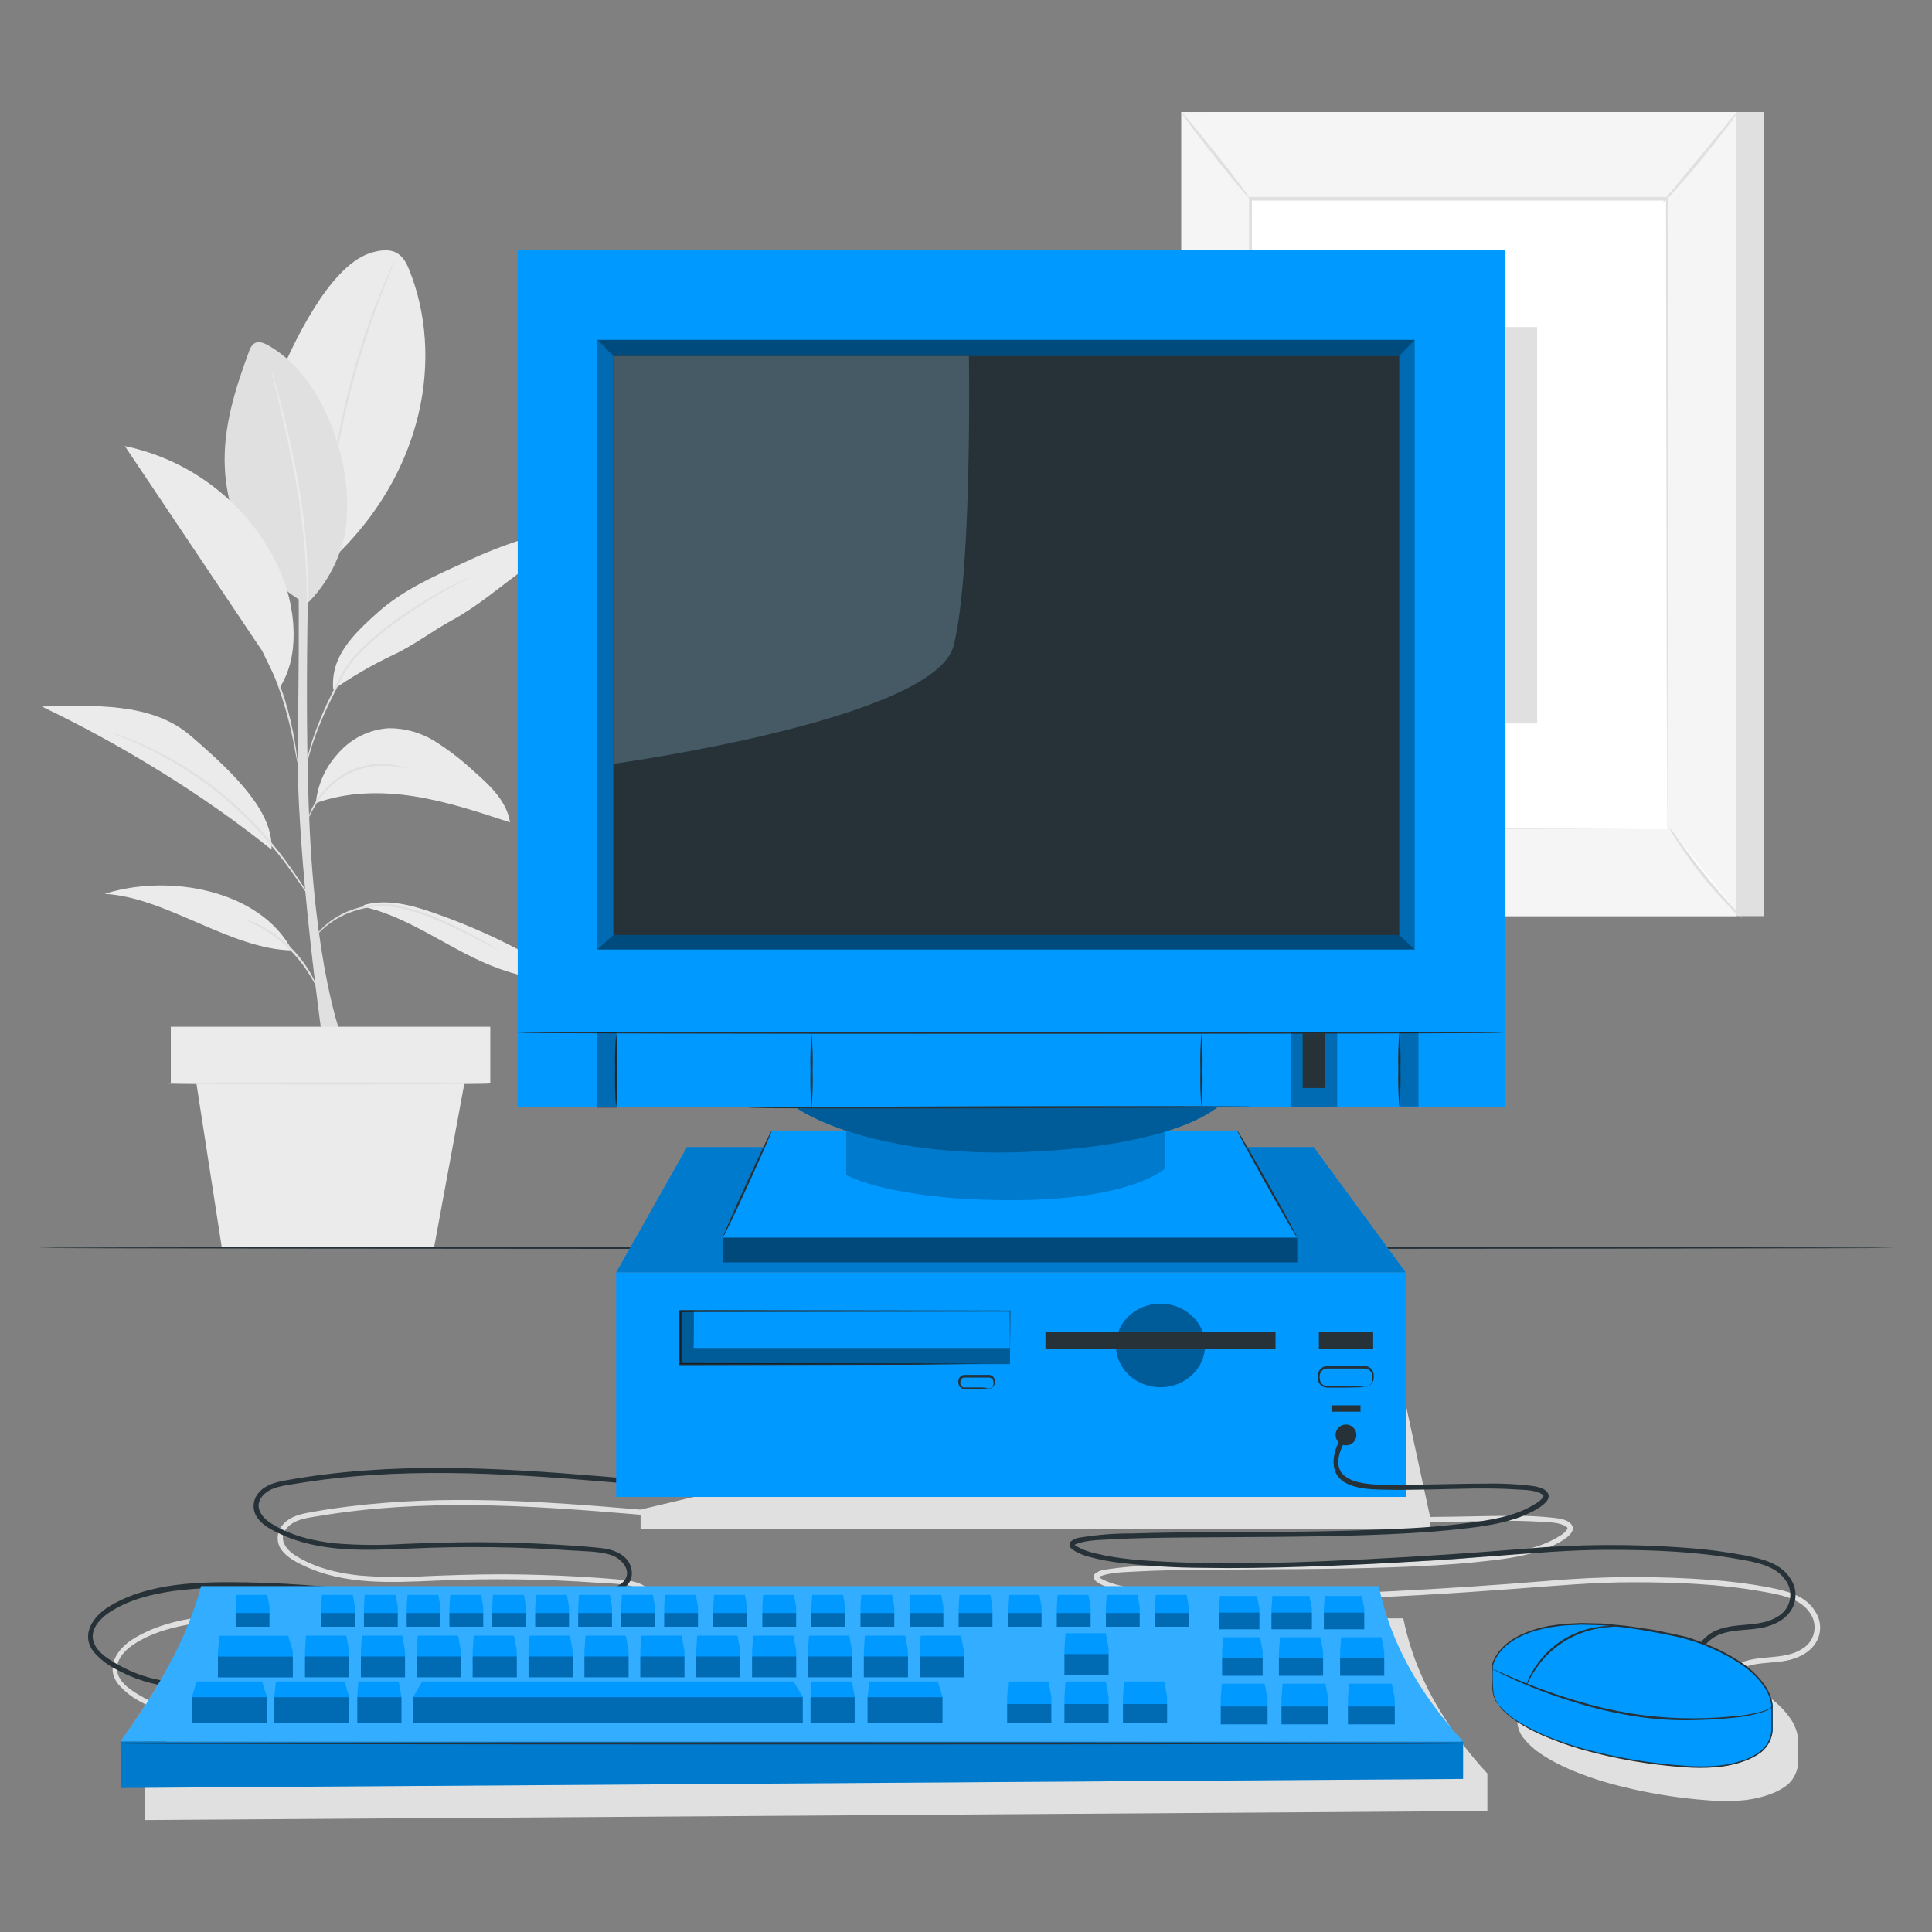 <?xml version="1.0" encoding="UTF-8"?>
<svg id="Layer_2" data-name="Layer 2" xmlns="http://www.w3.org/2000/svg" viewBox="0 0 1000 1000">
  <rect x="0" y="0" width="1000" height="1000" fill="#808080" stroke="none"/>
  <defs>
    <style>
      .cls-1 {
        fill: #e0e0e0;
      }

      .cls-1, .cls-2, .cls-3, .cls-4, .cls-5, .cls-6, .cls-7, .cls-8, .cls-9, .cls-10, .cls-11 {
        stroke-width: 0px;
      }

      .cls-2 {
        fill: #455a64;
      }

      .cls-3 {
        fill: #f5f5f5;
      }

      .cls-4 {
        fill: #09f;
      }

      .cls-5, .cls-8 {
        opacity: .2;
      }

      .cls-5, .cls-8, .cls-9, .cls-10 {
        isolation: isolate;
      }

      .cls-5, .cls-9, .cls-10 {
        fill: #000;
      }

      .cls-6 {
        fill: #ebebeb;
      }

      .cls-7 {
        fill: #263238;
      }

      .cls-8, .cls-11 {
        fill: #fff;
      }

      .cls-9 {
        opacity: .3;
      }

      .cls-10 {
        opacity: .4;
      }
    </style>
  </defs>
  <g id="freepik--background-complete--inject-2">
    <path class="cls-1" d="M167.74,544.12s-14.89-102.39-13.65-161.96,0-126.58,0-126.58h6.72s-4.63,118.23.43,189.54c5.06,71.31,18.28,98.99,18.28,98.99h-11.78"/>
    <path class="cls-6" d="M212.1,140.38c-1.38-3.49-3.07-7.15-6.26-9.16-4.35-2.76-10.16-1.6-14.91,0-20.74,7.43-39.12,46.1-47.51,66.44l27.54,92.76c49.68-46.1,58.29-106.57,41.13-150.03Z"/>
    <path class="cls-1" d="M204.24,134.98c-.08.42-.21.83-.39,1.22-.37.87-.81,2.03-1.36,3.37-1.2,2.92-2.88,7.17-4.92,12.43-4.06,10.54-9.22,25.27-13.83,41.84-4.61,16.57-7.78,31.89-9.73,43-.97,5.57-1.71,10.16-2.17,13.2-.24,1.46-.45,2.64-.59,3.57-.05.43-.15.85-.28,1.26-.05-.43-.05-.85,0-1.28,0-.95.22-2.15.39-3.62.35-3.15.95-7.68,1.83-13.26,4.68-29.13,12.61-57.64,23.64-85,2.03-5.24,3.94-9.44,5.26-12.33l1.54-3.29c.16-.39.37-.77.61-1.12Z"/>
    <path class="cls-1" d="M158.78,312.66c-25.79-14.22-41.01-41.09-42.41-70.54-1-20.57,5.32-40.76,12.49-60.1.43-1.74,1.46-3.28,2.9-4.35,2.17-1.24,4.87-.14,7.05,1.08,18.75,10.68,30.1,31.03,36.15,51.75,4.29,13.75,5.69,28.23,4.12,42.55-2.34,15.04-9.46,28.93-20.31,39.61"/>
    <path class="cls-6" d="M158.78,312.66c-.04-.42-.04-.84,0-1.26v-3.55c0-3.09-.12-7.56-.39-13.08-.73-14.36-2.33-28.67-4.79-42.83-2.86-16.61-6.34-31.5-8.9-42.25-1.26-5.26-2.3-9.57-3.05-12.73-.32-1.35-.59-2.51-.79-3.47-.13-.4-.2-.82-.2-1.24.19.38.33.77.43,1.18l1,3.43c.85,2.97,2.03,7.29,3.41,12.63,2.76,10.72,6.36,25.59,9.22,42.25,2.48,14.22,3.98,28.59,4.49,43.02.14,5.52.14,10.01,0,13.1,0,1.44,0,2.62-.14,3.57-.05.42-.14.84-.28,1.24Z"/>
    <path class="cls-6" d="M187.85,469.29c25.39,5.59,46.29,23.5,70.8,32.21,16.25,5.75,34.53,7.8,47.47,19.13-3.11-7.84-10.46-13.06-17.61-17.53-20.17-12.6-41.7-22.88-64.18-30.65-11.52-4.06-24.03-7.29-35.77-4.06"/>
    <path class="cls-6" d="M151.13,491.92c-31.81-.51-65.28-27.58-96.94-29.25,33.13-10.68,80.55-2.03,96.94,29.21"/>
    <path class="cls-6" d="M163.56,415.63c16.25-5.81,33.88-6.09,50.78-3.45,16.9,2.64,33.35,8.12,49.64,13.49-1.65-11.03-10.58-19.34-18.97-26.67-6.14-5.73-12.81-10.86-19.92-15.33-7.17-4.47-15.46-6.81-23.91-6.74-10.24.67-19.77,5.47-26.4,13.3-6.42,7.02-10.39,15.94-11.29,25.41"/>
    <path class="cls-6" d="M98.28,380.52c-20.01-17.08-50.33-15.42-76.65-14.83,40.46,19.36,84.04,45.86,118.88,74.09,1.08-18.6-16.94-37.68-42.23-59.27Z"/>
    <path class="cls-6" d="M172.55,356.94c9.76-6.79,20.06-12.77,30.79-17.89,10.54-4.79,20.31-12.43,30.47-17.93,13.18-7.15,24.62-17.08,36.74-25.94,12.13-8.86,25.41-16.86,40.24-19.19-12.18-2.19-24.7-1.5-36.56,2.03-11.84,3.56-23.38,8.05-34.53,13.4-15.62,7.05-31.5,14.22-44.28,25.67-12.78,11.46-24.37,22.69-22.95,39.77"/>
    <path class="cls-1" d="M258.06,491.92c-.36-.1-.7-.24-1.02-.43l-2.76-1.44c-2.4-1.28-5.83-3.17-10.16-5.34-2.13-1.14-4.51-2.32-7.09-3.51-2.58-1.2-5.32-2.52-8.27-3.8-6.32-2.82-12.87-5.11-19.58-6.82-6.63-1.83-13.6-2-20.31-.51-2.94.64-5.84,1.5-8.65,2.58-2.42.99-4.75,2.18-6.97,3.57-3.22,2.04-6.17,4.47-8.77,7.25-1.85,2.03-2.74,3.19-2.82,3.13.15-.33.34-.65.57-.93.6-.86,1.24-1.69,1.93-2.48,2.51-2.94,5.42-5.51,8.65-7.64,2.24-1.46,4.61-2.73,7.07-3.78,2.84-1.14,5.77-2.05,8.75-2.72,6.89-1.61,14.08-1.46,20.9.43,6.78,1.72,13.39,4.05,19.74,6.97,2.95,1.3,5.71,2.6,8.25,3.9s4.94,2.48,7.07,3.66c4.29,2.27,7.68,4.27,9.99,5.67l2.68,1.62c.29.18.55.39.79.63Z"/>
    <path class="cls-1" d="M127.4,476.16c.7.11,1.38.31,2.03.59,1.76.62,3.47,1.34,5.14,2.17,11.21,5.66,20.47,14.55,26.57,25.53.93,1.64,1.75,3.33,2.46,5.08.33.64.56,1.32.67,2.03-.18,0-1.36-2.62-3.82-6.64-6.38-10.56-15.43-19.25-26.24-25.21-4.14-2.27-6.89-3.37-6.8-3.55Z"/>
    <path class="cls-1" d="M57.05,378.93c.46.08.91.21,1.34.39l3.82,1.36,6.09,2.23c2.34.85,4.89,2.15,7.76,3.41,14.92,6.91,28.85,15.79,41.41,26.4,6.85,5.9,13.3,12.25,19.29,19.01,4.87,5.54,9.45,11.34,13.71,17.37,3.64,5.14,6.4,9.42,8.27,12.39l2.07,3.39c.28.38.52.8.69,1.24-.33-.35-.62-.72-.89-1.12-.55-.73-1.36-1.83-2.36-3.29-2.03-2.88-4.85-7.09-8.55-12.19-3.7-5.1-8.35-10.93-13.83-17.14-6.01-6.68-12.45-12.96-19.25-18.83-12.49-10.54-26.27-19.45-41.01-26.53-2.86-1.3-5.36-2.64-7.68-3.57l-5.93-2.38-3.74-1.56c-.42-.16-.83-.36-1.22-.59Z"/>
    <path class="cls-1" d="M211.27,397.68c-.86,0-1.71-.11-2.54-.32l-2.92-.55c-1.12-.2-2.46-.22-3.9-.37-7.55-.66-15.12.83-21.85,4.31-3.69,1.92-7.05,4.42-9.95,7.39-2.42,2.38-4.56,5.03-6.38,7.9-1.66,2.67-3.13,5.46-4.39,8.35.1-.85.32-1.69.65-2.48.81-2.19,1.83-4.3,3.05-6.3,1.77-2.99,3.89-5.75,6.34-8.23,8.42-8.83,20.5-13.19,32.62-11.74,1.46.2,2.8.26,3.94.55l2.9.73c.84.14,1.66.4,2.44.75Z"/>
    <path class="cls-1" d="M243.23,298.6c-.37.29-.78.54-1.2.75l-3.55,1.91c-3.09,1.67-7.54,4.06-12.92,7.31s-11.7,7.17-18.42,11.98c-7.35,5.13-14.23,10.89-20.57,17.22-3.27,3.24-6.1,6.9-8.41,10.89-2.03,4.06-4.06,7.88-5.91,11.6-3.3,6.54-6.25,13.25-8.84,20.11-1.71,4.65-3.15,9.4-4.31,14.22-.81,3.41-1.1,5.32-1.22,5.3,0-.47.05-.94.14-1.4.1-.91.3-2.27.65-4.06,1.01-4.87,2.37-9.66,4.06-14.34,2.49-6.93,5.38-13.71,8.65-20.31,1.81-3.74,3.78-7.62,5.85-11.64,2.35-4.09,5.24-7.85,8.59-11.17,6.38-6.38,13.34-12.17,20.78-17.28,6.8-4.79,13.18-8.69,18.62-11.84s9.97-5.44,13.12-6.99l3.66-1.75c.38-.22.79-.39,1.22-.51Z"/>
    <path class="cls-1" d="M154.05,394.9c-.3-.87-.51-1.77-.63-2.68-.37-2.03-.83-4.43-1.38-7.35-1.56-8.07-3.6-16.04-6.09-23.86-2.57-7.8-5.61-15.44-9.1-22.87-1.22-2.72-2.25-5-3.09-6.8-.44-.81-.78-1.67-1.02-2.56.55.73,1.02,1.52,1.4,2.36.85,1.54,2.03,3.82,3.43,6.66,3.72,7.38,6.87,15.02,9.44,22.87,2.5,7.87,4.41,15.92,5.73,24.07.49,3.13.85,5.67,1.04,7.43.2.9.29,1.82.26,2.74Z"/>
    <path class="cls-6" d="M151.76,322.53c-1-12.05-4.52-23.75-10.34-34.35-15.87-29.51-44-50.49-76.81-57.28l71.09,106,9.18,18.91c6.3-10.26,7.68-21.27,6.89-33.29Z"/>
    <rect class="cls-6" x="88.41" y="531.44" width="165.37" height="29.31"/>
    <polygon class="cls-6" points="100.76 554.94 114.83 645.89 224.63 645.89 241.43 554.94 100.76 554.94"/>
    <path class="cls-1" d="M253.67,560.79c0,.32-37.29.59-83.27.59s-83.27-.26-83.27-.59,37.29-.59,83.27-.59,83.27.26,83.27.59Z"/>
    <rect class="cls-1" x="625.78" y="58.01" width="287.13" height="416.18"/>
    <rect class="cls-3" x="611.4" y="58.01" width="287.13" height="416.18"/>
    <rect class="cls-11" x="647.07" y="103.07" width="215.78" height="326.04"/>
    <path class="cls-1" d="M862.85,429.12v-24.11c0-15.62-.12-38.39-.2-67.15,0-57.5-.2-138.9-.35-234.79l.71.73h-215.76l.77-.79c0,123-.1,236.39-.14,326.04l-.63-.63,157.06.32,43.4.16h15.31-15.07l-43.26.14-157.45.35h-.63v-.63c0-89.65-.1-203.11-.14-326.04v-.77h217.08v1.22c-.16,96.07-.28,177.64-.37,235.26,0,28.7-.14,51.41-.18,67.02,0,7.72,0,13.67-.1,17.73v4.55c0,1.06-.06,1.38-.06,1.38Z"/>
    <path class="cls-1" d="M899.32,58.01c-1.47,2.63-3.18,5.12-5.12,7.43-3.33,4.47-8.12,10.52-13.47,17.08-5.34,6.56-10.46,12.39-14.22,16.51-1.9,2.34-4.02,4.49-6.32,6.44,1.63-2.53,3.47-4.93,5.48-7.17l13.83-16.76,13.81-16.8c1.81-2.41,3.82-4.66,5.99-6.74Z"/>
    <path class="cls-11" d="M863.94,428.14c10.74,17.06,23.36,32.85,37.64,47.08"/>
    <path class="cls-1" d="M901.58,475.14c-2.38-1.77-4.58-3.77-6.56-5.97-5.01-5.1-9.75-10.45-14.22-16.02-4.46-5.57-8.63-11.37-12.49-17.37-1.72-2.41-3.19-5-4.39-7.72,1.94,2.23,3.72,4.61,5.3,7.11,3.17,4.43,7.62,10.52,12.82,17,5.2,6.48,10.16,12.19,13.77,16.25,2.09,2.09,4.02,4.34,5.77,6.72Z"/>
    <path class="cls-11" d="M611.34,473.86c12.55-15.45,25.09-30.92,37.62-46.41"/>
    <path class="cls-1" d="M648.96,427.45c.35.28-7.8,10.89-18.28,23.7-10.48,12.82-19.07,22.97-19.42,22.71s7.82-10.89,18.28-23.7c10.46-12.82,19.09-22.97,19.42-22.71Z"/>
    <path class="cls-1" d="M611.4,58.01c.32-.26,8.51,9.51,18.28,21.81,9.77,12.31,17.39,22.54,17.04,22.81s-8.51-9.51-18.28-21.83c-9.77-12.33-17.39-22.52-17.04-22.79Z"/>
    <rect class="cls-1" x="723.38" y="169.29" width="72.24" height="205.16"/>
  </g>
  <g id="freepik--Shadows--inject-2">
    <path class="cls-1" d="M939.5,834.01c-5.06-8.39-14.91-10.56-23.82-12.37-10.02-1.89-20.15-3.19-30.32-3.9-27.93-2.1-55.98-1.94-83.88.49-27.08,2.23-54.21,4.04-81.38,5.4-34.53,1.73-69.18,3.03-103.69,1.34-12.19-.61-24.78-1.36-36.72-4.33-3.41-.7-6.71-1.9-9.77-3.55-.3-.17-.58-.36-.85-.57l-.3-.3c5-2.32,12.19-2.42,18-2.74,12.19-.71,24.37-.85,36.56-.97,32.37-.32,64.77-.18,97.12-1.28,15.05-.53,30.12-1.26,45.11-2.84,10.7-1.12,21.73-2.4,31.99-5.85,3.55-1.2,20.92-7.94,15.52-13.83-2.38-2.62-7.31-2.9-10.54-3.27-6.46-.65-12.95-.93-19.44-.85-14.22,0-28.58.51-42.86.59l-20.72-95.72-388.07,91.91c-50.31-4.31-101.02-7.88-151.27-1.58-6.5.81-12.96,1.77-19.4,2.95-5.14.91-10.68,2.15-14.22,6.28-3.11,3.3-3.72,8.23-1.5,12.19,2.6,4.41,7.64,7.03,12.19,9.18,21.24,10.16,45.7,8.73,68.61,7.74,27.66-1.22,55.37-.87,82.99,1.06,6.56.47,13.87.3,20.17,2.38,5.44,1.79,11.43,8.47,6.24,13.85-.89.89-1.92,1.62-3.05,2.17h-154.36c-12.53-.97-25.06-1.75-37.59-1.91-23.5-.35-50.39-.16-71.09,12.47-8.23,5.02-14.95,14.5-8,23.52,3.43,3.99,7.63,7.23,12.35,9.55,5.15,2.77,10.6,4.92,16.25,6.42,1.48.41,2.99.73,4.49,1.04-6.09,10.01-12.57,19.74-19.34,29.37h0v.95h-.55.55c0,4.57.49,23.05,0,23.05l694.96-4.69v-19.38h0c-10.89-11.74-20.34-24.75-28.15-38.73l-.63-1.2c-.63-1.2-1.28-2.4-1.89-3.62-.61-1.22-1.16-2.38-1.73-3.57l-.63-1.28c-4.72-10.2-8.25-20.91-10.5-31.93h-389.76c1.3-1.12,2.25-2.59,2.76-4.22.98-4.23-.61-8.65-4.06-11.29-3.94-3.35-9.3-4.06-14.22-4.51-6.82-.65-13.69-1.12-20.55-1.52-13.46-.79-26.95-1.21-40.46-1.26-13.04,0-26.08.41-39.1.95-11.56.73-23.16.63-34.71-.32-11.56-1.18-23.4-4.06-33.31-10.34-5.06-3.19-9.14-8.75-4.45-14.22,4.06-4.77,11.33-5.34,17.1-6.32,52.81-8.81,106.69-5.54,159.76-1.08l6.22.53v7.41h408.63v-3.57l11.68-.2c15.27-.28,30.65-1.04,45.9,0,3.88.26,9.34.2,12.75,2.4.83.55.97.81.73,1.32-.98,1.52-2.35,2.76-3.96,3.57-8.41,5.4-18.14,7.49-27.89,9.06-13.66,2.01-27.42,3.3-41.21,3.86-32.66,1.75-65.38,1.73-98.08,1.93-13.89,0-27.81.16-41.72.59-8.81-.04-17.6.64-26.3,2.03-1.98.16-3.87.91-5.4,2.17-1.38,1.58-.26,3.27,1.18,4.31,2.64,1.68,5.55,2.9,8.59,3.62,5.01,1.37,10.12,2.37,15.27,2.99,14.32,1.76,28.73,2.69,43.16,2.78,17.51.28,35.02,0,52.52-.57,32.19-1.04,64.34-2.95,96.45-5.36,20.49-1.54,40.82-3.43,61.42-3.41,22.06,0,44.48.83,66.23,4.69,8.92,1.58,20.31,3.19,25.53,11.5,3.95,5.89,2.38,13.86-3.51,17.81-.25.16-.5.32-.75.47-6.09,3.94-13.63,3.96-20.62,4.69-6.09.63-12.19,1.83-16.76,6.09-.82.77-1.57,1.61-2.23,2.52-1.12-.45-2.25-.85-3.37-1.24s-2.74-.93-4.06-1.34c-1.32-.41-2.8-.61-4.18-.93l-8.12-1.71-4.06-.85c-1.34-.24-2.7-.43-4.06-.65-5.34-.77-10.5-1.79-15.62-2.03l-7.51-.71-7.33-.18-3.55-.1-3.51.18c-2.32.14-4.59.18-6.8.43l-6.5.93c-2.03.35-4.06.97-6.09,1.44-7.84,2.23-14.73,5.83-18.93,10.91-2.03,2.29-3.54,4.99-4.43,7.92-.14,2.54-.14,5.08,0,7.62.01,2.04.15,4.07.41,6.09.25,1.47.7,2.91,1.32,4.27.5,1.13,1.19,2.16,2.03,3.07h0l.55.69,1.69,1.91c.77.81,1.87,1.69,3.09,2.8,1.22,1.12,2.82,2.03,4.59,3.33,4.4,2.78,9.01,5.2,13.79,7.25,6.36,2.69,12.87,4.99,19.5,6.91,17.38,4.87,35.21,7.94,53.21,9.16,5.24.43,10.5.43,15.74,0,5.5-.39,10.91-1.59,16.07-3.55,2.67-1.02,5.19-2.38,7.49-4.06,2.36-1.81,4.15-4.26,5.18-7.05.52-1.4.85-2.87.97-4.37.12-1.52,0-2.95,0-4.41v-8.92c-.49-3.36-1.7-6.57-3.53-9.42-3.49-5.17-8-9.56-13.26-12.9-5-3.3-10.31-6.12-15.84-8.43l-2.25-.93c2.33-2.62,5.35-4.53,8.71-5.52,6.72-2.03,13.87-1.48,20.7-2.95,5.97-1.3,11.94-4.22,15.03-9.77,2.7-4.91,2.43-10.91-.69-15.56ZM103.11,872.5l-.61,1.24-.81,1.54c-1.91,3.68-3.94,7.31-6.09,10.91-8.31-1.53-16.29-4.52-23.56-8.84-4.63-2.76-10.34-6.46-11.37-12.19s3.8-10.87,8.29-13.89c9.67-6.48,21.77-9.51,33.17-11.15,4.69-.67,9.44-1.12,14.22-1.4-3.31,11.66-7.74,22.97-13.22,33.78Z"/>
  </g>
  <g id="freepik--Table--inject-2">
    <path class="cls-7" d="M980.85,645.89c0,.3-215.29.55-480.83.55s-480.87-.24-480.87-.55,215.29-.55,480.87-.55,480.83.24,480.83.55Z"/>
  </g>
  <g id="freepik--Keyboard--inject-2">
    <path class="cls-7" d="M94.46,870.91c-12.32-.36-24.34-3.85-34.93-10.16-4.63-2.76-10.34-6.46-11.39-12.19s3.82-10.87,8.31-13.87c9.67-6.5,21.77-9.53,33.17-11.17,12.42-1.57,24.94-2.17,37.45-1.81,51.93.67,103.58,11.19,155.54,7.76,6.34-.43,12.65-1.06,18.95-1.93,5.58-.54,11.09-1.59,16.47-3.15,3.74-1.3,7.56-3.57,8.75-7.6.97-4.23-.62-8.64-4.06-11.29-4.06-3.35-9.3-4.06-14.22-4.51-6.82-.65-13.69-1.12-20.55-1.52-13.46-.79-26.95-1.2-40.46-1.24-13.06,0-26.08.39-39.1.93-11.56.73-23.16.63-34.71-.3-11.56-1.2-23.4-4.06-33.31-10.36-5.06-3.19-9.14-8.75-4.47-14.22,4.06-4.77,11.35-5.34,17.12-6.3,52.81-8.84,106.69-5.57,159.76-1.1l19.25,1.67c1.69.14,1.67-2.48,0-2.62-54.55-4.75-109.68-9.57-164.31-2.72-6.5.81-12.97,1.79-19.42,2.95-5.12.91-10.66,2.15-14.22,6.28-3.1,3.3-3.7,8.24-1.48,12.19,2.5,4.41,7.54,7.07,11.96,9.1,21.24,10.16,45.72,8.73,68.63,7.74,27.65-1.22,55.35-.87,82.97,1.06,6.58.47,13.87.3,20.19,2.38,5.44,1.79,11.41,8.47,6.24,13.85-3.64,3.76-10.16,4.31-14.91,5.12-6.68,1.14-13.43,2.03-20.19,2.52-53.46,4.49-106.57-6.62-159.92-7.37-23.52-.35-50.39-.16-71.09,12.47-8.23,5.04-14.95,14.5-8,23.52,3.49,3.99,7.76,7.22,12.55,9.49,5.15,2.77,10.6,4.92,16.25,6.42,5.65,1.49,11.45,2.33,17.28,2.5.72-.09,1.24-.75,1.15-1.47-.07-.6-.55-1.07-1.15-1.15l-.1.12Z"/>
    <path class="cls-4" d="M62.33,901.38c19.25-26.4,34.41-53.09,41.76-80.39h609.62c5.69,28.54,20.62,55.26,43.59,80.39H62.33Z"/>
    <path class="cls-8" d="M62.33,901.38c17.59-25.04,33.92-50.78,41.76-80.39h609.62c5.99,29.59,21.33,56.14,43.59,80.39H62.33Z"/>
    <path class="cls-4" d="M62.33,901.38s.59,24.07,0,24.07l694.96-4.69v-19.38H62.33Z"/>
    <path class="cls-5" d="M62.33,901.38s.59,24.07,0,24.07l694.96-4.69v-19.38H62.33Z"/>
    <polygon class="cls-4" points="138.11 891.91 99.33 891.91 99.33 878.47 101.75 870.34 135.67 870.34 138.11 878.29 138.11 891.91"/>
    <rect class="cls-9" x="99.33" y="878.47" width="38.77" height="13.45"/>
    <polygon class="cls-4" points="180.72 891.91 141.95 891.91 141.95 878.47 142.84 870.34 178.3 870.34 180.72 878.29 180.72 891.91"/>
    <rect class="cls-9" x="141.95" y="878.47" width="38.77" height="13.45"/>
    <polygon class="cls-4" points="151.57 868.21 112.8 868.21 112.8 854.79 113.69 846.66 149.16 846.66 151.57 854.58 151.57 868.21"/>
    <rect class="cls-9" x="112.8" y="857.43" width="38.77" height="10.78"/>
    <polygon class="cls-4" points="487.83 891.91 449.06 891.91 449.06 878.47 449.98 870.34 485.42 870.34 487.83 878.29 487.83 891.91"/>
    <rect class="cls-9" x="449.06" y="878.47" width="38.77" height="13.45"/>
    <polygon class="cls-4" points="207.79 891.91 184.94 891.91 184.94 878.47 185.47 870.34 206.35 870.34 207.79 878.29 207.79 891.91"/>
    <rect class="cls-9" x="184.94" y="878.47" width="22.85" height="13.45"/>
    <polygon class="cls-4" points="180.72 868.17 157.87 868.17 157.87 854.75 158.4 846.62 179.28 846.62 180.72 854.54 180.72 868.17"/>
    <rect class="cls-9" x="157.87" y="857.39" width="22.85" height="10.78"/>
    <polygon class="cls-4" points="209.64 868.17 186.79 868.17 186.79 854.75 187.32 846.62 208.22 846.62 209.64 854.54 209.64 868.17"/>
    <rect class="cls-9" x="186.79" y="857.39" width="22.85" height="10.78"/>
    <polygon class="cls-4" points="238.56 868.17 215.71 868.17 215.71 854.75 216.26 846.62 237.14 846.62 238.56 854.54 238.56 868.17"/>
    <rect class="cls-9" x="215.71" y="857.39" width="22.85" height="10.78"/>
    <polygon class="cls-4" points="267.49 868.17 244.66 868.17 244.66 854.75 245.18 846.62 266.06 846.62 267.49 854.54 267.49 868.17"/>
    <rect class="cls-9" x="244.66" y="857.39" width="22.85" height="10.78"/>
    <polygon class="cls-4" points="296.43 868.17 273.58 868.17 273.58 854.75 274.11 846.62 294.99 846.62 296.43 854.54 296.43 868.17"/>
    <rect class="cls-9" x="273.58" y="857.39" width="22.85" height="10.78"/>
    <polygon class="cls-4" points="325.35 868.17 302.5 868.17 302.5 854.75 303.03 846.62 323.91 846.62 325.35 854.54 325.35 868.17"/>
    <rect class="cls-9" x="302.5" y="857.39" width="22.85" height="10.78"/>
    <polygon class="cls-4" points="354.27 868.17 331.42 868.17 331.42 854.75 331.95 846.62 352.83 846.62 354.27 854.54 354.27 868.17"/>
    <rect class="cls-9" x="331.42" y="857.39" width="22.85" height="10.78"/>
    <polygon class="cls-4" points="139.47 842.01 121.98 842.01 121.98 831.73 122.39 825.52 138.37 825.52 139.47 831.57 139.47 842.01"/>
    <rect class="cls-9" x="121.98" y="834.88" width="17.49" height="7.13"/>
    <polygon class="cls-4" points="183.72 842.01 166.24 842.01 166.24 831.73 166.64 825.52 182.63 825.52 183.72 831.57 183.72 842.01"/>
    <rect class="cls-9" x="166.24" y="834.88" width="17.49" height="7.13"/>
    <polygon class="cls-4" points="205.86 842.01 188.38 842.01 188.38 831.73 188.78 825.52 204.77 825.52 205.86 831.57 205.86 842.01"/>
    <rect class="cls-9" x="188.38" y="834.88" width="17.49" height="7.13"/>
    <polygon class="cls-4" points="227.98 842.01 210.51 842.01 210.51 831.73 210.92 825.52 226.88 825.52 227.98 831.57 227.98 842.01"/>
    <rect class="cls-9" x="210.51" y="834.88" width="17.49" height="7.13"/>
    <polygon class="cls-4" points="250.12 842.01 232.63 842.01 232.63 831.73 233.04 825.52 249.02 825.52 250.12 831.57 250.12 842.01"/>
    <rect class="cls-9" x="232.63" y="834.88" width="17.49" height="7.13"/>
    <polygon class="cls-4" points="272.26 842.01 254.77 842.01 254.77 831.73 255.18 825.52 271.16 825.52 272.26 831.57 272.26 842.01"/>
    <rect class="cls-9" x="254.77" y="834.88" width="17.49" height="7.13"/>
    <polygon class="cls-4" points="294.5 842.01 277.03 842.01 277.03 831.73 277.44 825.52 293.4 825.52 294.5 831.57 294.5 842.01"/>
    <rect class="cls-9" x="277.03" y="834.88" width="17.49" height="7.13"/>
    <polygon class="cls-4" points="316.76 842.01 299.27 842.01 299.27 831.73 299.68 825.52 315.66 825.52 316.76 831.57 316.76 842.01"/>
    <rect class="cls-9" x="299.27" y="834.88" width="17.49" height="7.13"/>
    <polygon class="cls-4" points="339.02 842.01 321.53 842.01 321.53 831.73 321.94 825.52 337.92 825.52 339.02 831.57 339.02 842.01"/>
    <rect class="cls-9" x="321.53" y="834.88" width="17.49" height="7.13"/>
    <polygon class="cls-4" points="361.26 842.01 343.79 842.01 343.79 831.73 344.18 825.52 360.16 825.52 361.26 831.57 361.26 842.01"/>
    <rect class="cls-9" x="343.79" y="834.88" width="17.49" height="7.13"/>
    <polygon class="cls-4" points="386.67 842.01 369.18 842.01 369.18 831.73 369.59 825.52 385.57 825.52 386.67 831.57 386.67 842.01"/>
    <rect class="cls-9" x="369.18" y="834.88" width="17.49" height="7.13"/>
    <polygon class="cls-4" points="412.08 842.01 394.59 842.01 394.59 831.73 394.99 825.52 410.98 825.52 412.08 831.57 412.08 842.01"/>
    <rect class="cls-9" x="394.59" y="834.88" width="17.49" height="7.13"/>
    <polygon class="cls-4" points="437.46 842.01 420 842.01 420 831.73 420.4 825.52 436.39 825.52 437.46 831.57 437.46 842.01"/>
    <rect class="cls-9" x="420" y="834.88" width="17.49" height="7.13"/>
    <polygon class="cls-4" points="462.87 842.01 445.39 842.01 445.39 831.73 445.79 825.52 461.78 825.52 462.87 831.57 462.87 842.01"/>
    <rect class="cls-9" x="445.39" y="834.88" width="17.49" height="7.13"/>
    <polygon class="cls-4" points="488.28 842.01 470.79 842.01 470.79 831.73 471.2 825.52 487.18 825.52 488.28 831.57 488.28 842.01"/>
    <rect class="cls-9" x="470.79" y="834.88" width="17.49" height="7.13"/>
    <polygon class="cls-4" points="513.69 842.01 496.2 842.01 496.2 831.73 496.61 825.52 512.59 825.52 513.69 831.57 513.69 842.01"/>
    <rect class="cls-9" x="496.2" y="834.88" width="17.49" height="7.13"/>
    <polygon class="cls-4" points="539.08 842.01 521.61 842.01 521.61 831.73 522.02 825.52 537.98 825.52 539.08 831.57 539.08 842.01"/>
    <rect class="cls-9" x="521.61" y="834.88" width="17.49" height="7.13"/>
    <polygon class="cls-4" points="564.49 842.01 547 842.01 547 831.73 547.4 825.52 563.39 825.52 564.49 831.57 564.49 842.01"/>
    <rect class="cls-9" x="547" y="834.88" width="17.49" height="7.13"/>
    <polygon class="cls-4" points="589.89 842.01 572.41 842.01 572.41 831.73 572.81 825.52 588.8 825.52 589.89 831.57 589.89 842.01"/>
    <rect class="cls-9" x="572.41" y="834.88" width="17.49" height="7.13"/>
    <polygon class="cls-4" points="615.28 842.01 597.82 842.01 597.82 831.73 598.22 825.52 614.21 825.52 615.28 831.57 615.28 842.01"/>
    <rect class="cls-9" x="597.82" y="834.88" width="17.49" height="7.13"/>
    <polygon class="cls-4" points="383.19 868.17 360.34 868.17 360.34 854.75 360.87 846.62 381.75 846.62 383.19 854.54 383.19 868.17"/>
    <rect class="cls-9" x="360.34" y="857.39" width="22.85" height="10.78"/>
    <polygon class="cls-4" points="412.12 868.17 389.27 868.17 389.27 854.75 389.8 846.62 410.69 846.62 412.12 854.54 412.12 868.17"/>
    <rect class="cls-9" x="389.27" y="857.39" width="22.85" height="10.78"/>
    <polygon class="cls-4" points="441.04 868.17 418.19 868.17 418.19 854.75 418.74 846.62 439.62 846.62 441.04 854.54 441.04 868.17"/>
    <rect class="cls-9" x="418.19" y="857.39" width="22.85" height="10.78"/>
    <polygon class="cls-4" points="469.96 868.17 447.13 868.17 447.13 854.75 447.66 846.62 468.54 846.62 469.96 854.54 469.96 868.17"/>
    <rect class="cls-9" x="447.13" y="857.39" width="22.85" height="10.78"/>
    <polygon class="cls-4" points="498.9 868.17 476.05 868.17 476.05 854.75 476.58 846.62 497.46 846.62 498.9 854.54 498.9 868.17"/>
    <rect class="cls-9" x="476.05" y="857.39" width="22.85" height="10.78"/>
    <polygon class="cls-4" points="573.81 866.93 550.96 866.93 550.96 853.49 551.49 845.36 572.37 845.36 573.81 853.3 573.81 866.93"/>
    <rect class="cls-9" x="550.96" y="856.15" width="22.85" height="10.78"/>
    <polygon class="cls-4" points="442.38 891.91 419.53 891.91 419.53 878.47 420.06 870.34 440.94 870.34 442.38 878.29 442.38 891.91"/>
    <rect class="cls-9" x="419.53" y="878.47" width="22.85" height="13.45"/>
    <polygon class="cls-4" points="544.16 891.91 521.31 891.91 521.31 878.47 521.83 870.34 542.71 870.34 544.16 878.29 544.16 891.91"/>
    <rect class="cls-9" x="521.31" y="882" width="22.85" height="9.91"/>
    <polygon class="cls-4" points="573.81 891.91 550.96 891.91 550.96 878.47 551.49 870.34 572.37 870.34 573.81 878.29 573.81 891.91"/>
    <rect class="cls-9" x="550.96" y="882" width="22.85" height="9.91"/>
    <polygon class="cls-4" points="604.09 891.91 581.24 891.91 581.24 878.47 581.77 870.34 602.67 870.34 604.09 878.29 604.09 891.91"/>
    <rect class="cls-9" x="581.24" y="882" width="22.85" height="9.91"/>
    <polygon class="cls-4" points="656.09 892.5 631.86 892.5 631.86 879.4 632.42 871.48 654.56 871.48 656.09 879.22 656.09 892.5"/>
    <rect class="cls-9" x="631.86" y="883.28" width="24.23" height="9.22"/>
    <polygon class="cls-4" points="687.53 892.5 663.3 892.5 663.3 879.4 663.87 871.48 686.02 871.48 687.53 879.22 687.53 892.5"/>
    <rect class="cls-9" x="663.32" y="883.28" width="24.23" height="9.22"/>
    <polygon class="cls-4" points="721.93 892.5 697.7 892.5 697.7 879.4 698.27 871.48 720.41 871.48 721.93 879.22 721.93 892.5"/>
    <rect class="cls-9" x="697.7" y="883.28" width="24.23" height="9.22"/>
    <polygon class="cls-4" points="653.55 867.36 632.57 867.36 632.57 854.93 633.05 847.43 652.23 847.43 653.55 854.77 653.55 867.36"/>
    <rect class="cls-9" x="632.57" y="858.22" width="20.98" height="9.16"/>
    <polygon class="cls-4" points="684.83 867.36 661.98 867.36 661.98 854.93 662.52 847.43 683.4 847.43 684.83 854.77 684.83 867.36"/>
    <rect class="cls-9" x="661.98" y="858.22" width="22.85" height="9.16"/>
    <polygon class="cls-4" points="716.47 867.36 693.64 867.36 693.64 854.93 694.17 847.43 715.05 847.43 716.47 854.77 716.47 867.36"/>
    <rect class="cls-9" x="693.64" y="858.22" width="22.85" height="9.16"/>
    <polygon class="cls-4" points="651.88 843.31 630.98 843.31 630.98 832.57 631.47 826.07 650.58 826.07 651.88 832.4 651.88 843.31"/>
    <rect class="cls-9" x="630.98" y="834.68" width="20.9" height="8.63"/>
    <polygon class="cls-4" points="679.02 843.31 658.12 843.31 658.12 832.57 658.6 826.07 677.72 826.07 679.02 832.4 679.02 843.31"/>
    <rect class="cls-9" x="658.12" y="834.68" width="20.9" height="8.63"/>
    <polygon class="cls-4" points="706.13 843.31 685.23 843.31 685.23 832.57 685.72 826.07 704.83 826.07 706.13 832.4 706.13 843.31"/>
    <rect class="cls-9" x="685.23" y="834.68" width="20.9" height="8.63"/>
    <polygon class="cls-4" points="415.51 891.91 213.8 891.91 213.8 878.47 218.5 870.34 410.67 870.34 415.51 878.29 415.51 891.91"/>
    <rect class="cls-9" x="213.8" y="878.47" width="201.7" height="13.45"/>
    <path class="cls-7" d="M755.67,902.39c0,.28-155.36.53-346.92.53s-346.94-.24-346.94-.53,155.31-.55,346.94-.55,346.92.24,346.92.55Z"/>
  </g>
  <g id="freepik--Computer--inject-2">
    <polygon class="cls-4" points="318.91 658.63 355.59 593.7 679.97 593.7 727.62 658.63 318.91 658.63"/>
    <polygon class="cls-5" points="318.91 658.63 355.59 593.7 679.97 593.7 727.62 658.63 318.91 658.63"/>
    <polygon class="cls-4" points="374.07 640.61 399.48 585.16 640.43 585.16 671.44 640.61 374.07 640.61"/>
    <path class="cls-4" d="M437.99,585.18v23.01s22.61,13.02,85.47,13.02,79.72-16.51,79.72-16.51v-19.52h-165.19Z"/>
    <path class="cls-5" d="M437.99,585.18v23.01s22.61,13.02,85.47,13.02,79.72-16.51,79.72-16.51v-19.52h-165.19Z"/>
    <path class="cls-4" d="M412.22,573.45s36.21,26.4,119.83,22.79c83.62-3.62,101.23-25.92,101.23-25.92h-221.06v3.13Z"/>
    <path class="cls-10" d="M412.22,573.45s36.21,26.4,119.83,22.79c83.62-3.62,101.23-25.92,101.23-25.92h-221.06v3.13Z"/>
    <rect class="cls-4" x="267.97" y="129.58" width="510.97" height="443.26"/>
    <rect class="cls-9" x="309.2" y="175.91" width="423.07" height="315.56"/>
    <rect class="cls-7" x="317.45" y="184.26" width="406.8" height="299.7"/>
    <path class="cls-2" d="M317.45,395.36s166.55-22.81,176.19-61.26c9.65-38.45,7.88-149.85,7.88-149.85h-184.07v211.11Z"/>
    <polygon class="cls-9" points="309.2 175.91 317.45 184.26 724.25 184.26 732.27 175.91 309.2 175.91"/>
    <path class="cls-7" d="M778.94,534.57c0,.3-114.51.53-255.71.53s-255.73-.22-255.73-.53,114.47-.55,255.73-.55,255.71.24,255.71.55Z"/>
    <path class="cls-7" d="M318.91,573.45c-.52-6.42-.7-12.86-.53-19.29-.17-6.44,0-12.88.53-19.29.55,6.42.73,12.86.55,19.29.18,6.44,0,12.88-.55,19.29Z"/>
    <path class="cls-7" d="M420.06,573.45c-.55-6.42-.73-12.86-.55-19.29-.18-6.44,0-12.88.55-19.29.55,6.42.73,12.86.55,19.29.18,6.44,0,12.88-.55,19.29Z"/>
    <path class="cls-7" d="M621.86,572.84c-.55-6.31-.73-12.65-.55-18.99-.18-6.34,0-12.68.55-18.99.52,6.32.7,12.66.53,18.99.17,6.34,0,12.67-.53,18.99Z"/>
    <rect class="cls-9" x="667.99" y="534.57" width="24.15" height="38.26"/>
    <rect class="cls-7" x="674.26" y="534.86" width="11.6" height="28.31"/>
    <path class="cls-7" d="M724.31,572.71c-.55-6.38-.73-12.79-.55-19.19-.18-6.4,0-12.81.55-19.19.55,6.38.73,12.79.55,19.19.18,6.4,0,12.81-.55,19.19Z"/>
    <rect class="cls-10" x="374.07" y="640.61" width="297.37" height="12.8"/>
    <rect class="cls-4" x="318.91" y="658.63" width="408.69" height="116.18"/>
    <path class="cls-7" d="M522.75,706.09c0-.16,0-.31,0-.47v-6.7c0-4.69,0-11.52-.14-20.31l.26.26-170.73.26h0c-.12.12,1.02-1.02.55-.53h0v27.44l-.53-.53,121.4.22,36.11.16h13.22c-.27.02-.54.02-.81,0h-12.15l-36.13.49-121.86.24h-.55v-27.99h0l.55-.55h0l170.73.26h.28v.28c0,8.86-.12,15.74-.16,20.47v6.58c0,.32-.02.41-.04.39Z"/>
    <path class="cls-10" d="M359.05,678.61c.24,0,0,19.09,0,19.09h163.7v8.39h-170.73v-27.48h7.03Z"/>
    <path class="cls-7" d="M511.88,718.75c.53-.16,1.03-.4,1.48-.71.45-.38.75-.9.85-1.48.03-.41.03-.81,0-1.22,0-.41-.11-.82-.32-1.18-.48-.83-1.43-1.28-2.38-1.14h-12.25c-1.2,0-2.17.99-2.16,2.19,0,.04,0,.08,0,.13-.09.6,0,1.22.28,1.77.27.48.72.84,1.24,1.02.59.08,1.18.08,1.77,0h5.04c2.15-.06,4.29.07,6.42.39-2.13.31-4.27.43-6.42.39h-5.04c-.68.06-1.36.03-2.03-.1-.77-.23-1.43-.74-1.85-1.42-.38-.71-.54-1.51-.47-2.32-.08-1.8,1.32-3.33,3.12-3.41.03,0,.07,0,.1,0h12.25c1.26-.1,2.46.55,3.07,1.67.24.48.35,1.01.32,1.54.03.44.03.88,0,1.32-.16.73-.6,1.37-1.22,1.79-1.14,1.08-1.85.81-1.83.79Z"/>
    <path class="cls-7" d="M706.35,718.04c.87-.15,1.69-.48,2.42-.97.79-.62,1.35-1.49,1.56-2.48.06-.63.06-1.27,0-1.91.03-.7-.1-1.39-.39-2.03-.69-1.42-2.14-2.32-3.72-2.3h-19.25c-2.14.01-3.87,1.76-3.86,3.9,0,0,0,.01,0,.02-.12,1.01,0,2.04.39,2.99.41.87,1.14,1.54,2.03,1.89.89.3,1.83.41,2.76.32h7.94l7.39.18c.9-.02,1.81.05,2.7.2-.89.18-1.8.26-2.7.22l-7.39.16h-7.94c-1.06.1-2.13-.02-3.15-.35-1.1-.46-2-1.29-2.54-2.36-.27-.55-.44-1.14-.49-1.75v-1.71c-.02-2.74,2.18-4.97,4.91-5h19.25c1.91-.02,3.65,1.11,4.41,2.86.3.74.43,1.54.39,2.34.03.68-.03,1.36-.16,2.03-.28,1.1-.96,2.05-1.91,2.68-.61.4-1.31.64-2.03.69-.39.45-.63.39-.63.35Z"/>
    <rect class="cls-7" x="689.17" y="727.4" width="15.03" height="3.27"/>
    <path class="cls-7" d="M702.09,742.73c0,2.98-2.42,5.4-5.4,5.4s-5.4-2.42-5.4-5.4,2.42-5.4,5.4-5.4,5.4,2.42,5.4,5.4h0Z"/>
    <polygon class="cls-9" points="309.2 491.47 317.45 483.96 724.25 483.96 732.27 491.47 309.2 491.47"/>
    <rect class="cls-9" x="724.31" y="534.33" width="9.89" height="38.39"/>
    <rect class="cls-9" x="309.2" y="534.33" width="9.87" height="39.12"/>
    <path class="cls-7" d="M648.57,572.82c0,.3-58.58.69-130.82.85-72.24.16-130.82,0-130.82-.22s58.56-.69,130.82-.85c72.26-.16,130.82-.08,130.82.22Z"/>
    <path class="cls-7" d="M399.48,585.18c.26.12-5.2,12.63-12.19,27.93-6.99,15.29-12.94,27.62-13.2,27.5s5.18-12.63,12.19-27.95c7.01-15.31,12.92-27.62,13.2-27.48Z"/>
    <path class="cls-7" d="M640.43,585.18c.26-.16,7.41,12.19,15.98,27.44,8.57,15.25,15.29,27.85,15.03,27.99s-7.41-12.19-15.98-27.46c-8.57-15.27-15.31-27.83-15.03-27.97Z"/>
    <ellipse class="cls-10" cx="600.66" cy="696.41" rx="23.09" ry="21.63"/>
    <rect class="cls-7" x="541.13" y="689.44" width="119.08" height="8.96"/>
    <rect class="cls-7" x="682.65" y="689.44" width="28.09" height="8.96"/>
  </g>
  <g id="freepik--Mouse--inject-2">
    <path class="cls-7" d="M880.72,860.49c-2.03-7.31,4.77-13.24,11.13-15.13,6.7-2.03,13.87-1.48,20.7-2.95,5.97-1.3,11.94-4.22,15.03-9.77,2.59-4.81,2.34-10.65-.63-15.23-5.06-8.39-14.91-10.56-23.82-12.35-10.02-1.9-20.15-3.21-30.32-3.92-27.93-2.09-55.98-1.93-83.88.49-27.08,2.23-54.22,4.03-81.4,5.4-34.53,1.73-69.16,3.03-103.58,1.34-12.19-.61-24.78-1.36-36.72-4.31-3.42-.71-6.72-1.92-9.79-3.57-.29-.17-.57-.36-.83-.57-.14-.12-.24-.26-.39-.37s0,0,0,0c0,0-.18.14,0,0,4.98-2.34,12.19-2.42,18.04-2.76,12.19-.71,24.37-.83,36.56-.97,32.37-.32,64.77-.16,97.12-1.28,15.05-.53,30.12-1.26,45.11-2.84,10.7-1.12,21.73-2.4,31.99-5.85,3.55-1.2,20.92-7.94,15.52-13.83-2.38-2.6-7.31-2.88-10.56-3.27-6.45-.65-12.93-.94-19.42-.85-15.76,0-31.5.65-47.26.63-10.4,0-34.24,1.22-30.18-15.27.94-3.6,2.56-6.98,4.79-9.95,1-1.34-1.26-2.66-2.25-1.32-5.85,7.86-9.2,20.78,1.69,26,6.09,2.9,13.3,2.95,19.9,3.09,7.39.16,14.77,0,22.16-.12,15.25-.28,30.65-1.04,45.9,0,3.88.26,9.34.2,12.73,2.42.85.53,1,.79.75,1.3-.98,1.52-2.35,2.76-3.96,3.57-8.41,5.4-18.14,7.49-27.89,9.06-13.66,2.01-27.41,3.31-41.21,3.88-32.66,1.73-65.4,1.71-98.08,1.91-13.91,0-27.83.16-41.72.61-8.84-.05-17.67.63-26.4,2.03-1.97.16-3.85.91-5.38,2.17-1.38,1.6-.26,3.29,1.18,4.31,2.64,1.68,5.54,2.91,8.59,3.64,5.01,1.36,10.12,2.36,15.27,2.97,14.32,1.73,28.72,2.62,43.14,2.68,17.51.3,35.02,0,52.52-.57,32.17-1.02,64.34-2.95,96.45-5.36,20.49-1.54,40.82-3.43,61.42-3.39,22.06,0,44.48.81,66.23,4.67,8.92,1.58,20.31,3.19,25.53,11.5,3.95,5.89,2.38,13.86-3.51,17.81-.25.16-.5.32-.75.47-6.09,3.94-13.65,3.96-20.62,4.69-6.09.63-12.19,1.83-16.76,6.09-4.04,3.34-5.85,8.68-4.65,13.79.19.7.91,1.1,1.6.91.7-.19,1.1-.91.91-1.6h0Z"/>
    <path class="cls-4" d="M776.08,882.9c-2.08-2.75-3.25-6.08-3.35-9.53-.2-4.61-.43-11.88.2-12.51s8.29-34.69,99.52-13.2c0,0,42.04,11.66,45.11,35v11.78c.04,5.08-2.38,9.86-6.5,12.84-6.09,4.24-17.12,8.59-37.09,7.29-45.37-2.92-85.81-16.41-97.9-31.66Z"/>
    <path class="cls-7" d="M776.08,882.9l.63.61,1.75,1.85c.79.79,1.91,1.62,3.13,2.7,1.22,1.08,2.86,2.03,4.63,3.23,4.41,2.7,9.02,5.06,13.79,7.07,6.36,2.6,12.87,4.84,19.48,6.72,17.35,4.75,35.13,7.73,53.07,8.9,5.18.42,10.39.42,15.58,0,5.4-.39,10.72-1.58,15.78-3.51,2.57-1.04,5-2.41,7.23-4.06,2.19-1.71,3.86-3.99,4.81-6.6.49-1.31.79-2.67.91-4.06.1-1.38,0-2.88,0-4.33v-8.77c-.47-3.21-1.62-6.27-3.37-9-3.4-5.04-7.81-9.32-12.94-12.57-4.95-3.27-10.19-6.06-15.66-8.35-10.64-4.89-21.89-6.58-32.5-8.61-5.3-.79-10.46-1.81-15.54-2.15l-7.47-.73-7.29-.22-3.53-.1-3.47.16c-2.3.14-4.57.16-6.76.39l-6.44.89c-2.03.35-4.06.95-6.09,1.4-7.76,2.15-14.52,5.63-18.67,10.56-1.99,2.18-3.49,4.76-4.39,7.58-.17,2.51-.21,5.02-.12,7.54,0,2.04.11,4.07.32,6.09.21,1.45.61,2.86,1.18,4.2.51,1.1,1.1,2.16,1.79,3.17-.85-.9-1.54-1.94-2.03-3.07-.63-1.35-1.08-2.79-1.32-4.27-.25-2.02-.4-4.06-.43-6.09-.13-2.54-.13-5.08,0-7.62.9-2.92,2.41-5.62,4.45-7.9,4.2-5.1,11.09-8.69,18.93-10.93,2.03-.45,4.06-1.1,6.09-1.44l6.5-.93c2.21-.24,4.49-.28,6.8-.43l3.49-.18,3.57.1,7.33.18,7.51.71c5.1.35,10.28,1.34,15.62,2.03,1.32.22,2.68.41,4.06.65l4.06.85,8.12,1.73c1.38.3,2.76.53,4.06.91,1.3.39,2.74.85,4.06,1.34,2.74.93,5.46,2.03,8.12,3.15,5.53,2.31,10.83,5.13,15.84,8.43,5.26,3.34,9.78,7.73,13.26,12.9,1.83,2.86,3.03,6.07,3.51,9.42h0v13.24c-.13,1.49-.46,2.96-.97,4.37-1.04,2.79-2.83,5.24-5.18,7.07-2.31,1.67-4.83,3.04-7.49,4.06-5.15,1.99-10.58,3.18-16.09,3.55-5.23.44-10.49.44-15.72,0-18-1.22-35.84-4.28-53.21-9.14-6.63-1.92-13.14-4.24-19.5-6.93-4.79-2.04-9.4-4.46-13.79-7.25-1.77-1.2-3.31-2.3-4.59-3.33s-2.32-2.03-3.09-2.8l-1.69-1.91c-.06-.15-.12-.31-.16-.47Z"/>
    <path class="cls-7" d="M917.48,882.65s0,.63-.75,1.32c-1.15.92-2.47,1.61-3.88,2.03-5.16,1.65-10.49,2.7-15.88,3.13-6.8.73-14.93,1.2-23.95,1.28-9.82.01-19.61-.82-29.29-2.48-9.67-1.63-19.21-3.9-28.58-6.8-8.65-2.64-16.25-5.38-22.63-7.98-6.38-2.6-11.35-4.87-14.77-6.56-1.71-.85-3.05-1.52-3.92-2.03-.46-.24-.9-.5-1.32-.79.49.14.97.34,1.42.59l4.06,1.83c3.47,1.56,8.53,3.74,14.87,6.22,6.34,2.48,13.99,5.18,22.63,7.76,9.33,2.83,18.82,5.06,28.43,6.68,17.52,2.79,35.32,3.3,52.97,1.52,5.36-.37,10.66-1.3,15.82-2.76,1.39-.4,2.71-1.04,3.88-1.89.39-.26.69-.62.87-1.06Z"/>
    <path class="cls-7" d="M836.34,841.89c0,.2-3.39,0-8.71.93-14.02,2.34-26.34,10.62-33.8,22.73-2.84,4.57-3.96,7.78-4.06,7.7.11-.81.33-1.59.67-2.34.77-2.01,1.7-3.96,2.78-5.83,7.26-12.61,19.95-21.13,34.37-23.07,2.13-.3,4.28-.44,6.44-.41.78,0,1.56.1,2.32.28Z"/>
  </g>
</svg>